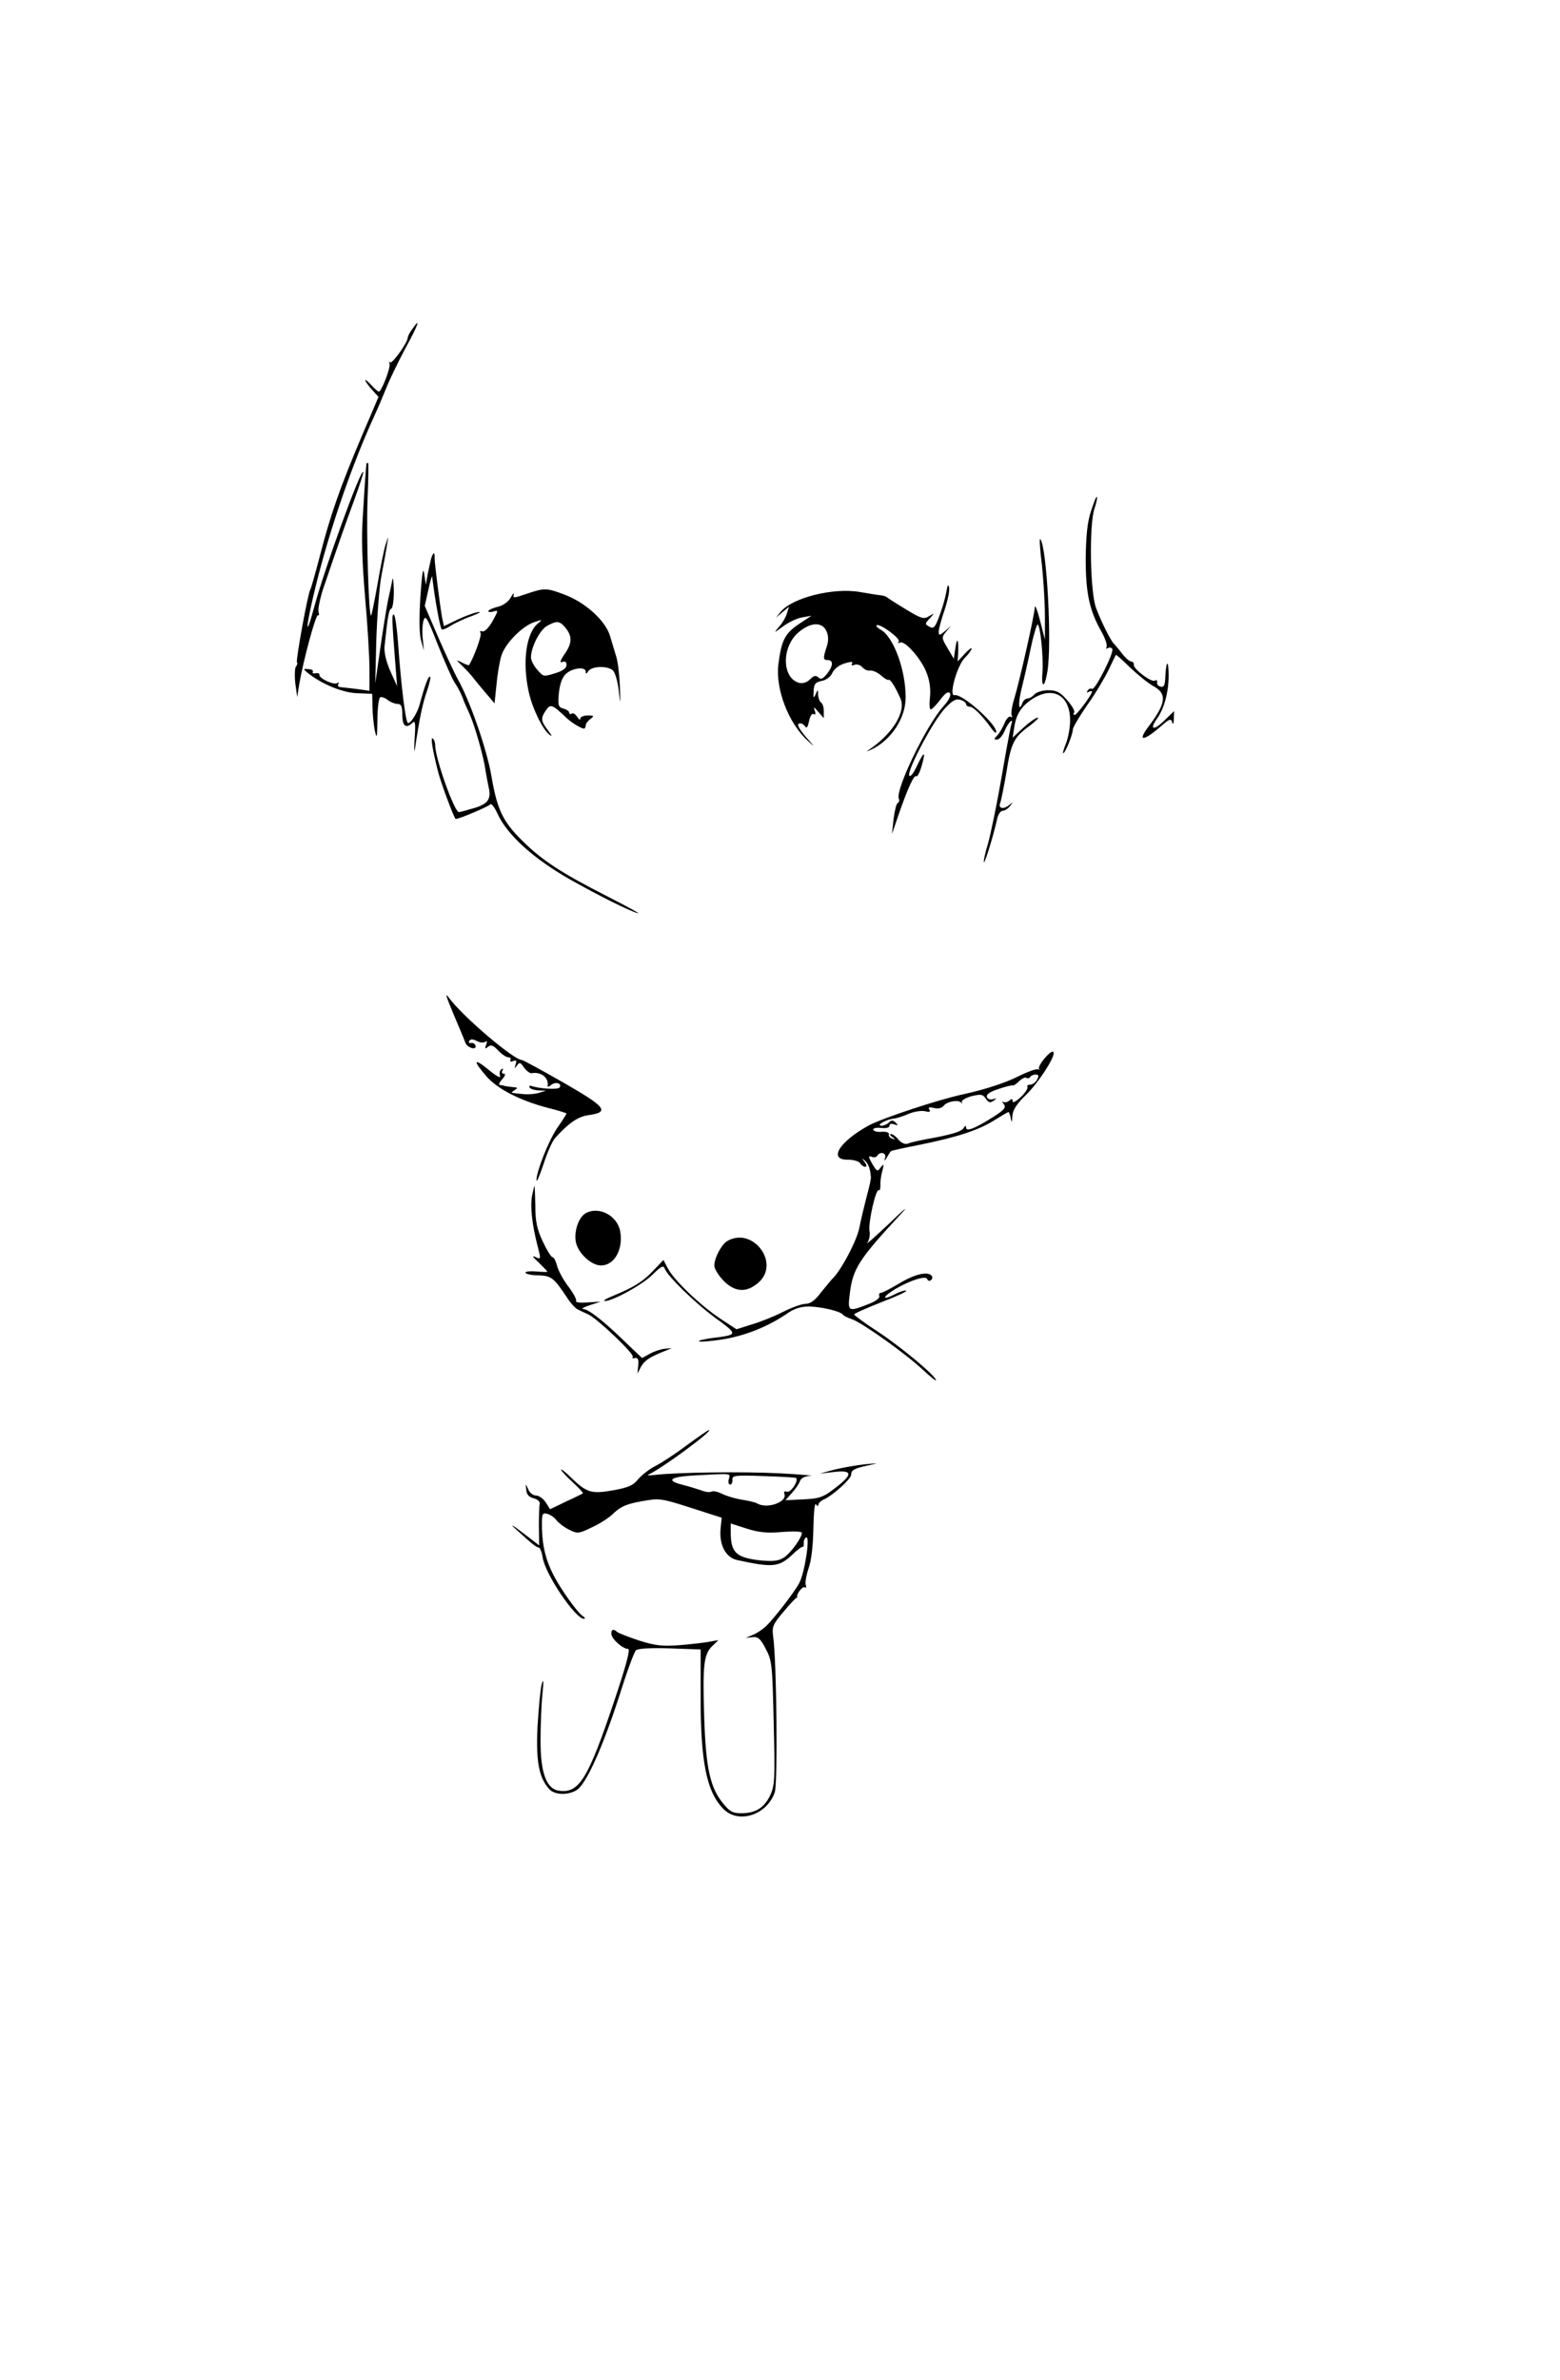 <?xml version="1.0" standalone="no"?>
<!DOCTYPE svg PUBLIC "-//W3C//DTD SVG 20010904//EN"
 "http://www.w3.org/TR/2001/REC-SVG-20010904/DTD/svg10.dtd">
<svg version="1.0" xmlns="http://www.w3.org/2000/svg"
 width="570pt" height="869pt" viewBox="0 0 570 869"
 preserveAspectRatio="xMidYMid meet">
<g transform="translate(0,869) scale(0.1,-0.1)"
fill="#000000" stroke="none">
<path d="M1506 7488 c-9 -12 -16 -26 -16 -30 0 -18 -57 -98 -65 -91 -4 5 -5 3
-2 -3 7 -11 -29 -104 -39 -104 -3 0 -17 12 -31 28 -30 31 -21 9 10 -25 l20
-22 -61 -143 c-81 -191 -115 -290 -152 -433 -17 -65 -33 -122 -36 -127 -9 -13
-54 -261 -49 -266 3 -3 1 -10 -4 -16 -4 -6 -5 -33 -2 -61 l7 -50 7 45 c15 88
61 259 69 254 4 -3 5 2 2 11 -3 8 4 45 16 83 47 138 82 240 116 331 19 52 33
96 31 98 -10 9 -141 -353 -178 -490 -37 -137 -32 -74 6 79 51 205 133 442 212
614 14 30 34 78 45 105 11 28 42 92 69 143 48 87 58 118 25 70z"/>
<path d="M1339 6998 c-1 -5 -6 -70 -13 -188 -6 -80 -3 -171 8 -300 9 -101 16
-220 16 -263 l0 -79 -42 6 c-24 3 -51 6 -61 7 -10 0 -15 5 -11 11 4 7 2 8 -4
4 -13 -8 -68 18 -65 31 1 4 -5 7 -14 5 -8 -2 -13 1 -10 5 3 5 -4 10 -16 10
-21 2 -21 1 3 -18 51 -39 125 -69 178 -70 l52 -2 1 -46 c0 -25 4 -64 8 -86 8
-35 9 -31 10 37 0 42 5 79 10 82 4 3 17 -1 27 -9 10 -8 27 -15 37 -15 13 0 17
-9 17 -40 0 -41 14 -52 38 -28 9 9 11 -4 7 -58 -2 -38 -2 -55 1 -39 17 115 28
166 44 212 10 29 15 53 11 53 -7 0 -20 -36 -37 -100 -8 -31 -32 -70 -43 -70
-9 0 -26 142 -37 298 -4 51 -10 95 -15 98 -8 4 -7 -21 6 -186 l6 -75 -25 55
c-15 35 -23 68 -21 90 12 114 16 135 25 138 5 2 9 31 9 65 -1 34 -3 53 -5 42
-2 -11 -9 -45 -16 -75 -6 -30 -19 -111 -29 -180 l-18 -125 4 160 c3 88 11 194
19 235 8 41 17 91 20 110 6 35 6 35 -4 5 -6 -16 -19 -81 -30 -144 -11 -63 -22
-116 -24 -118 -9 -9 -18 303 -13 425 3 72 4 132 2 132 -3 0 -5 -1 -6 -2z"/>
<path d="M3986 6823 c-13 -39 -18 -90 -19 -172 0 -126 13 -189 58 -268 14 -25
22 -50 18 -56 -3 -5 -1 -7 5 -3 6 3 13 2 16 -3 8 -12 -63 -153 -74 -146 -5 3
-12 0 -16 -6 -4 -8 -3 -9 4 -5 7 4 12 4 12 1 0 -11 -55 -85 -63 -85 -5 0 -6 4
-2 9 3 6 -9 26 -26 45 -25 29 -38 36 -69 36 -21 0 -43 -7 -50 -15 -7 -8 -18
-15 -25 -15 -7 0 -16 -7 -19 -16 -14 -38 -17 -2 -3 53 8 32 23 97 33 146 10
48 22 87 25 87 10 0 22 -119 18 -174 -5 -60 8 -59 18 2 17 102 -2 456 -26 484
-4 4 -1 -39 6 -95 6 -56 11 -140 11 -187 l0 -85 -18 70 c-10 39 -19 60 -19 48
-1 -28 -56 -272 -76 -337 -8 -26 -12 -53 -8 -59 3 -5 1 -7 -4 -4 -6 4 -16 -7
-23 -24 -7 -17 -19 -37 -27 -45 -12 -12 -12 -14 0 -14 8 0 20 14 27 30 12 30
34 53 26 28 -3 -7 -19 -94 -36 -193 -17 -99 -40 -209 -50 -245 -11 -35 -17
-66 -15 -68 4 -4 37 105 49 161 4 15 12 27 20 27 7 0 20 8 27 18 11 14 11 15
-1 5 -21 -19 -43 -16 -36 4 4 9 14 60 23 112 17 109 28 130 85 171 22 17 36
30 30 30 -7 0 -30 -16 -52 -36 l-40 -37 6 38 c7 49 28 79 69 105 74 46 135 10
135 -80 0 -26 -7 -64 -15 -84 -8 -20 -13 -36 -10 -36 7 0 35 69 35 87 0 7 24
48 54 91 30 42 64 100 77 127 13 28 25 52 26 54 1 2 25 -19 53 -47 29 -27 67
-58 86 -68 49 -27 44 -63 -19 -146 -42 -55 -21 -56 42 -2 34 30 40 32 44 17 3
-11 5 -6 6 11 l1 30 -35 -34 c-40 -39 -57 -35 -27 7 26 37 42 96 42 157 0 59
-9 57 -12 -3 -1 -32 -5 -41 -17 -38 -9 2 -15 9 -13 16 1 7 -2 10 -8 6 -12 -8
-80 43 -77 58 1 6 -3 11 -10 12 -6 0 -22 14 -34 30 -13 17 -26 32 -29 35 -10
8 -47 81 -65 130 -22 57 -26 304 -6 363 7 21 11 40 9 43 -3 2 -12 -22 -22 -53z"/>
<path d="M1576 6653 c-3 -10 -8 -36 -13 -58 l-7 -40 -6 40 c-4 28 -8 3 -14
-85 -5 -83 -4 -137 3 -160 l10 -35 -4 40 c-3 22 -2 52 2 68 7 24 13 15 52 -85
25 -62 52 -124 61 -138 14 -21 27 -46 35 -70 1 -3 10 -23 20 -45 21 -47 53
-161 59 -208 3 -18 8 -45 11 -59 11 -44 -1 -63 -52 -78 -27 -8 -52 -15 -56
-15 -17 0 -87 197 -87 245 0 10 -4 21 -9 24 -8 5 -2 -35 18 -115 9 -40 61
-179 66 -179 13 0 121 46 126 53 4 6 16 -10 27 -34 35 -77 131 -164 267 -241
101 -57 213 -113 245 -122 14 -4 -36 23 -110 61 -167 85 -239 131 -313 205
-70 69 -91 113 -112 238 -17 96 -77 269 -121 348 -13 23 -46 94 -73 156 l-49
114 13 58 c7 33 14 55 14 49 11 -91 29 -186 35 -193 3 -2 17 3 32 13 14 9 49
26 78 36 28 11 38 17 21 14 -16 -3 -51 -16 -77 -29 l-46 -22 -7 33 c-8 46 -27
195 -27 216 1 9 -1 17 -3 17 -2 0 -6 -8 -9 -17z"/>
<path d="M3458 6530 c-3 -19 -14 -58 -25 -87 -16 -44 -22 -50 -37 -41 -17 9
-17 11 1 30 18 20 18 21 -3 8 -19 -12 -29 -8 -85 26 -35 21 -66 41 -69 44 -3
3 -14 6 -25 7 -11 1 -45 7 -75 12 -96 16 -244 -21 -287 -72 l-18 -22 24 20 24
20 -8 -25 c-4 -14 -17 -36 -29 -49 -20 -23 -19 -23 15 2 20 15 51 30 70 33
l34 6 -47 -31 c-50 -34 -63 -59 -74 -147 -11 -89 37 -215 108 -279 27 -25 26
-23 -7 14 -25 30 -34 46 -26 49 8 3 17 -2 22 -9 6 -10 10 -5 15 18 4 19 11 30
17 26 7 -4 8 1 4 13 -6 15 -3 14 13 -5 l20 -23 0 25 c0 14 -4 29 -10 32 -5 3
-10 16 -11 28 0 21 -1 21 -9 2 -7 -16 -9 -14 -7 12 1 26 6 32 29 37 17 3 33
15 39 29 6 14 25 29 45 35 24 7 32 7 27 -1 -4 -6 0 -8 10 -4 8 3 21 -1 28 -9
7 -8 19 -14 28 -12 9 1 26 -6 39 -17 12 -11 25 -19 29 -17 6 3 24 -25 43 -68
22 -48 -30 -131 -116 -188 -11 -7 -6 -6 11 2 71 34 125 115 124 191 0 101 -45
221 -91 246 -11 6 -18 13 -15 16 10 9 88 -48 81 -59 -4 -7 -3 -8 4 -4 17 10
79 -60 98 -111 11 -28 15 -59 12 -88 -3 -25 -2 -45 3 -45 4 0 20 16 35 36 19
25 29 31 35 23 5 -8 -5 -27 -25 -49 -61 -68 -175 -303 -162 -336 3 -7 1 -14
-4 -16 -5 -2 -11 -28 -15 -58 l-6 -55 24 70 c34 98 57 148 65 141 3 -4 12 12
19 36 17 58 10 58 -17 1 -13 -28 -25 -42 -28 -34 -7 20 87 198 130 244 28 30
41 37 57 32 12 -3 21 -11 21 -16 0 -5 6 -9 13 -9 14 0 48 -35 80 -80 9 -13 17
-19 17 -12 0 30 -126 141 -152 134 -23 -6 9 108 37 136 14 14 25 29 25 34 0 5
-11 -4 -25 -19 l-26 -28 2 30 c2 51 -4 62 -10 20 l-6 -40 -23 39 c-22 37 -22
39 -5 60 l18 21 -22 -19 c-21 -17 -23 -17 -23 -2 0 9 9 44 21 78 11 33 19 70
17 82 -3 15 -6 11 -10 -14z m-437 -147 c7 -18 6 -36 -1 -56 -13 -40 -13 -47 5
-47 21 0 19 -23 -4 -51 -15 -18 -22 -21 -31 -12 -9 8 -16 7 -30 -7 -12 -12
-27 -16 -40 -13 -63 17 -65 129 -4 183 46 40 90 41 105 3z"/>
<path d="M1924 6522 c-46 -16 -51 -16 -47 -3 2 9 -3 4 -11 -11 -9 -15 -28 -29
-46 -33 -16 -4 -32 -10 -35 -15 -3 -4 4 -6 16 -3 21 6 21 6 -2 -36 -14 -24
-29 -39 -37 -36 -8 3 -10 0 -6 -6 5 -8 -23 -86 -42 -117 -1 -2 -13 2 -26 9
-23 12 -23 11 2 -13 14 -13 34 -35 44 -49 11 -13 31 -38 46 -55 l27 -32 7 67
c3 36 11 83 17 104 12 45 76 111 122 126 27 9 30 9 15 -3 -45 -34 -60 -139
-37 -248 13 -62 50 -138 75 -159 13 -10 12 -6 -4 15 -26 34 -27 44 -7 73 17
24 22 22 76 -29 18 -17 53 -38 63 -38 3 0 6 5 6 11 0 7 8 17 17 24 15 11 14
13 -10 13 -15 0 -27 -6 -27 -12 0 -6 -5 -3 -11 7 -6 9 -14 15 -20 12 -5 -4 -9
-2 -9 3 0 5 -10 12 -21 15 -19 5 -21 11 -17 57 4 34 12 57 26 70 24 22 72 27
72 8 0 -9 3 -9 9 1 13 20 72 21 91 3 8 -9 18 -43 21 -76 6 -53 6 -50 4 19 -2
44 -8 94 -14 110 -5 17 -15 50 -22 73 -16 55 -89 122 -166 151 -66 25 -74 25
-139 3z m138 -119 c29 -33 30 -58 3 -98 -18 -26 -21 -36 -11 -32 11 4 16 1 16
-11 0 -11 -14 -22 -42 -30 -41 -13 -43 -13 -65 13 -13 14 -23 35 -23 45 0 37
33 101 59 115 34 19 45 18 63 -2z"/>
<path d="M1656 4990 c20 -47 40 -94 44 -106 8 -21 44 -30 37 -10 -3 6 -10 10
-16 8 -7 -1 -10 2 -6 8 4 7 12 7 26 0 11 -6 25 -8 31 -4 8 5 9 2 4 -11 -5 -14
-4 -16 7 -7 11 9 19 6 37 -13 13 -14 30 -25 37 -25 8 0 11 -4 8 -10 -3 -6 1
-7 10 -4 11 5 14 2 9 -12 -5 -16 -4 -16 5 -4 9 13 13 12 26 -8 9 -12 22 -22
28 -20 34 6 63 -17 58 -46 -1 -5 5 -4 13 3 16 13 40 6 31 -9 -5 -9 -72 -5
-103 5 -7 3 -10 0 -7 -5 3 -6 18 -10 33 -11 l27 -1 -26 -8 c-14 -4 -37 -6 -50
-5 -13 1 -31 3 -39 4 -13 1 -13 2 0 11 13 8 12 10 -5 11 -11 1 -24 3 -30 4 -5
2 -14 3 -19 4 -5 0 -1 10 9 21 11 12 13 20 6 20 -7 0 -9 5 -5 12 4 7 3 8 -4 4
-6 -4 -8 -14 -5 -24 4 -10 -12 -2 -40 21 -56 46 -61 37 -11 -21 40 -47 123
-90 227 -117 37 -9 67 -19 67 -20 0 -2 -15 -26 -34 -53 -33 -49 -76 -160 -76
-191 1 -9 12 18 26 59 13 41 32 84 42 95 51 56 84 79 124 84 77 11 61 30 -94
119 -79 45 -147 82 -151 82 -29 0 -212 155 -265 225 -17 24 -14 12 14 -55z"/>
<path d="M3812 4820 c-12 -15 -19 -30 -15 -33 5 -2 2 -2 -5 -1 -7 2 -38 -9
-70 -25 -47 -24 -124 -49 -202 -66 -93 -20 -289 -85 -344 -113 -110 -60 -152
-128 -76 -126 19 0 39 -6 43 -13 4 -7 13 -13 19 -13 6 0 5 7 -3 18 -11 14 -11
15 1 5 13 -12 20 -30 22 -60 1 -7 -6 -38 -15 -70 -8 -32 -21 -84 -27 -115 -9
-48 -70 -162 -100 -188 -3 -3 -20 -24 -39 -47 -22 -30 -40 -43 -57 -43 -14 0
-50 -13 -82 -29 -31 -16 -83 -37 -114 -46 l-57 -18 -58 38 c-74 49 -170 141
-192 183 l-17 32 -37 -39 c-39 -41 -70 -60 -147 -92 -25 -10 -38 -18 -30 -19
29 0 140 61 176 98 28 28 38 33 42 22 10 -28 108 -124 185 -181 85 -62 85 -62
-11 -74 -29 -4 -51 -9 -48 -12 3 -3 41 0 86 7 81 13 163 45 234 93 26 19 52
27 80 27 44 0 118 -17 126 -30 3 -4 17 -11 32 -16 37 -12 197 -126 259 -184
27 -25 49 -43 49 -39 0 15 -127 121 -212 177 -48 31 -87 60 -87 63 -1 3 44 23
100 45 55 21 96 40 90 42 -5 2 -24 -4 -41 -13 -50 -26 -47 -10 3 20 56 32 111
49 115 35 2 -6 8 -8 13 -4 5 3 7 10 4 15 -12 19 -62 8 -118 -26 -32 -19 -63
-35 -68 -35 -6 0 -9 -6 -6 -12 2 -8 -15 -20 -42 -30 -72 -28 -74 -27 -66 39
11 91 33 125 185 289 34 36 18 24 -39 -31 -52 -49 -89 -82 -82 -73 7 10 11 30
8 44 -5 30 23 155 34 149 4 -3 6 5 6 18 -1 12 2 36 7 52 6 26 6 28 -6 13 -12
-17 -14 -15 -31 13 -14 25 -15 30 -3 26 9 -4 18 -2 21 3 11 18 35 11 29 -7 -4
-14 -2 -13 7 2 6 11 13 21 14 22 1 2 47 12 103 23 139 28 218 54 275 90 26 16
49 30 52 30 2 0 6 -10 8 -22 3 -18 5 -17 6 7 1 22 15 44 52 80 42 41 99 128
99 150 0 13 -17 2 -38 -25z m-23 -72 c-5 -10 -17 -18 -25 -18 -8 0 -13 -4 -10
-8 3 -5 -8 -22 -24 -37 -17 -16 -30 -23 -30 -16 0 10 -3 11 -13 2 -8 -6 -18
-7 -23 -3 -4 4 -3 0 3 -8 10 -13 4 -21 -35 -46 -67 -43 -102 -57 -102 -41 0 9
-3 8 -9 -1 -8 -14 -47 -25 -136 -41 -27 -5 -58 -12 -67 -16 -11 -4 -23 1 -35
14 -9 12 -22 21 -28 21 -5 0 -3 -5 5 -11 13 -9 13 -10 0 -6 -8 2 -14 10 -12
16 1 6 -9 10 -25 9 -16 -2 -30 2 -32 7 -2 6 10 9 28 7 19 -2 31 1 31 8 0 7 7
9 18 5 14 -5 15 -4 5 6 -10 10 -16 10 -25 1 -7 -7 -19 -12 -27 -12 -22 1 15
22 43 26 12 1 37 9 57 18 20 8 46 12 59 9 16 -4 21 -3 16 6 -6 8 -1 10 16 6
16 -4 29 -1 37 9 14 16 56 22 64 9 2 -5 3 -3 1 3 -1 7 15 16 36 22 34 8 41 7
52 -9 10 -15 16 -16 28 -8 13 9 13 10 -2 6 -9 -3 -19 0 -22 8 -3 9 10 19 42
29 26 9 50 15 53 13 3 -1 13 6 23 16 10 9 21 15 26 12 5 -3 11 -2 14 3 3 5 12
9 20 9 11 0 13 -5 5 -19z"/>
<path d="M1944 4324 c-7 -39 0 -105 20 -182 13 -50 13 -51 -8 -41 -14 7 -9 -1
12 -20 17 -17 32 -32 32 -34 0 -1 -18 -1 -40 1 -22 2 -40 0 -40 -4 0 -5 21
-10 47 -10 48 -2 56 -8 106 -83 12 -19 29 -37 37 -41 8 -4 26 -13 40 -19 35
-17 171 -147 162 -155 -4 -4 0 -6 8 -4 11 2 14 -5 12 -27 l-3 -30 13 25 c13
23 32 36 88 58 l25 10 -25 -2 c-14 -1 -38 -9 -55 -18 l-29 -16 -61 58 c-79 77
-134 120 -154 121 -9 0 2 7 24 14 l40 13 -48 -3 c-26 -2 -45 0 -42 5 3 5 -10
29 -29 54 -19 25 -37 59 -41 76 -4 16 -11 30 -16 30 -5 0 -21 26 -36 58 -21
44 -27 73 -27 130 -1 39 -2 72 -3 72 -1 0 -5 -16 -9 -36z"/>
<path d="M2139 4260 c-25 -15 -42 -65 -35 -104 8 -41 56 -86 92 -86 49 0 82
59 70 125 -11 58 -79 93 -127 65z"/>
<path d="M2657 4159 c-21 -13 -47 -61 -47 -90 0 -11 16 -37 35 -56 42 -42 85
-43 128 -4 78 71 -23 204 -116 150z"/>
<path d="M2510 3414 c-41 -31 -93 -65 -115 -76 -22 -11 -50 -33 -63 -48 -18
-23 -36 -31 -92 -41 -80 -14 -96 -9 -155 48 -19 19 -35 31 -35 27 0 -3 19 -24
42 -45 23 -21 40 -40 38 -41 -3 -2 -31 -16 -62 -30 l-58 -28 -16 25 c-9 14
-25 25 -35 25 -11 0 -24 10 -29 23 -10 22 -10 22 -7 -3 1 -16 10 -26 27 -30
15 -4 24 -13 22 -21 -2 -8 -3 -45 -3 -82 l1 -69 -43 33 c-50 39 -71 52 -42 26
60 -55 76 -67 84 -67 4 0 11 -17 14 -37 10 -62 120 -224 151 -223 6 0 3 5 -6
11 -9 5 -42 46 -72 92 -56 85 -76 148 -76 243 0 37 2 42 20 37 11 -3 26 -13
33 -23 7 -9 27 -25 45 -34 32 -16 35 -16 85 8 29 13 66 37 82 54 24 22 47 32
99 41 66 12 71 11 181 -24 l112 -36 -4 -39 c-6 -59 18 -105 58 -115 133 -29
155 -27 205 20 18 18 36 30 38 28 2 -2 3 3 3 13 -1 9 3 19 9 21 15 5 -6 -131
-26 -167 -18 -34 -93 -130 -121 -157 -13 -12 -35 -27 -49 -32 l-25 -11 25 3
c20 2 29 -6 48 -43 23 -43 24 -57 29 -270 5 -206 4 -228 -13 -265 -22 -45 -53
-65 -106 -65 -30 0 -42 6 -66 36 -47 57 -63 128 -69 315 -6 188 -2 230 30 260
l22 21 -30 -5 c-16 -4 -65 -9 -108 -13 -65 -5 -89 -3 -150 16 -39 13 -76 27
-82 32 -14 13 -23 9 -21 -9 3 -19 42 -53 61 -53 9 0 -7 -60 -50 -188 -95 -283
-128 -339 -200 -330 -48 5 -70 63 -70 183 0 55 3 132 7 170 5 49 4 60 -3 35
-5 -19 -11 -89 -15 -155 -6 -126 5 -185 43 -227 20 -22 71 -23 102 -2 34 24
93 155 152 337 28 89 56 167 63 172 7 7 54 9 124 7 l112 -4 0 -161 c-1 -247
21 -359 84 -422 55 -55 159 -21 187 62 11 36 7 477 -6 568 -5 36 -1 45 39 92
24 29 45 51 47 50 2 -1 3 0 2 2 -5 9 19 41 27 36 6 -3 7 1 4 9 -3 8 2 35 11
62 10 29 16 84 17 146 1 56 5 93 9 86 5 -7 9 -8 9 -2 0 6 10 16 23 21 33 16
97 74 97 89 0 17 11 23 62 34 41 9 40 9 -12 4 -30 -3 -80 -12 -110 -19 l-55
-15 53 6 c68 8 69 -9 3 -59 -44 -34 -57 -38 -115 -41 l-66 -3 23 26 c13 14 27
34 30 44 4 11 18 18 39 19 18 0 -32 5 -112 9 -133 7 -375 4 -460 -6 -19 -2
-28 -2 -20 2 43 18 239 162 220 162 -3 0 -39 -25 -80 -55z m153 -124 c-3 -11
-1 -20 5 -20 5 0 9 8 8 18 -1 15 9 17 114 13 63 -2 117 -5 119 -7 10 -10 -21
-56 -34 -50 -8 3 -12 0 -9 -8 12 -30 -65 -57 -101 -34 -5 3 -30 9 -55 13 -25
4 -58 14 -73 22 -15 7 -32 11 -38 7 -6 -3 -22 -1 -37 5 -15 5 -47 15 -71 21
-58 15 -42 28 39 33 149 8 139 9 133 -13z m196 -193 c40 3 71 2 71 -3 0 -18
-40 -73 -65 -90 -20 -13 -39 -15 -85 -11 -90 10 -110 28 -110 103 l0 32 59
-19 c45 -14 76 -17 130 -12z"/>
</g>
</svg>
